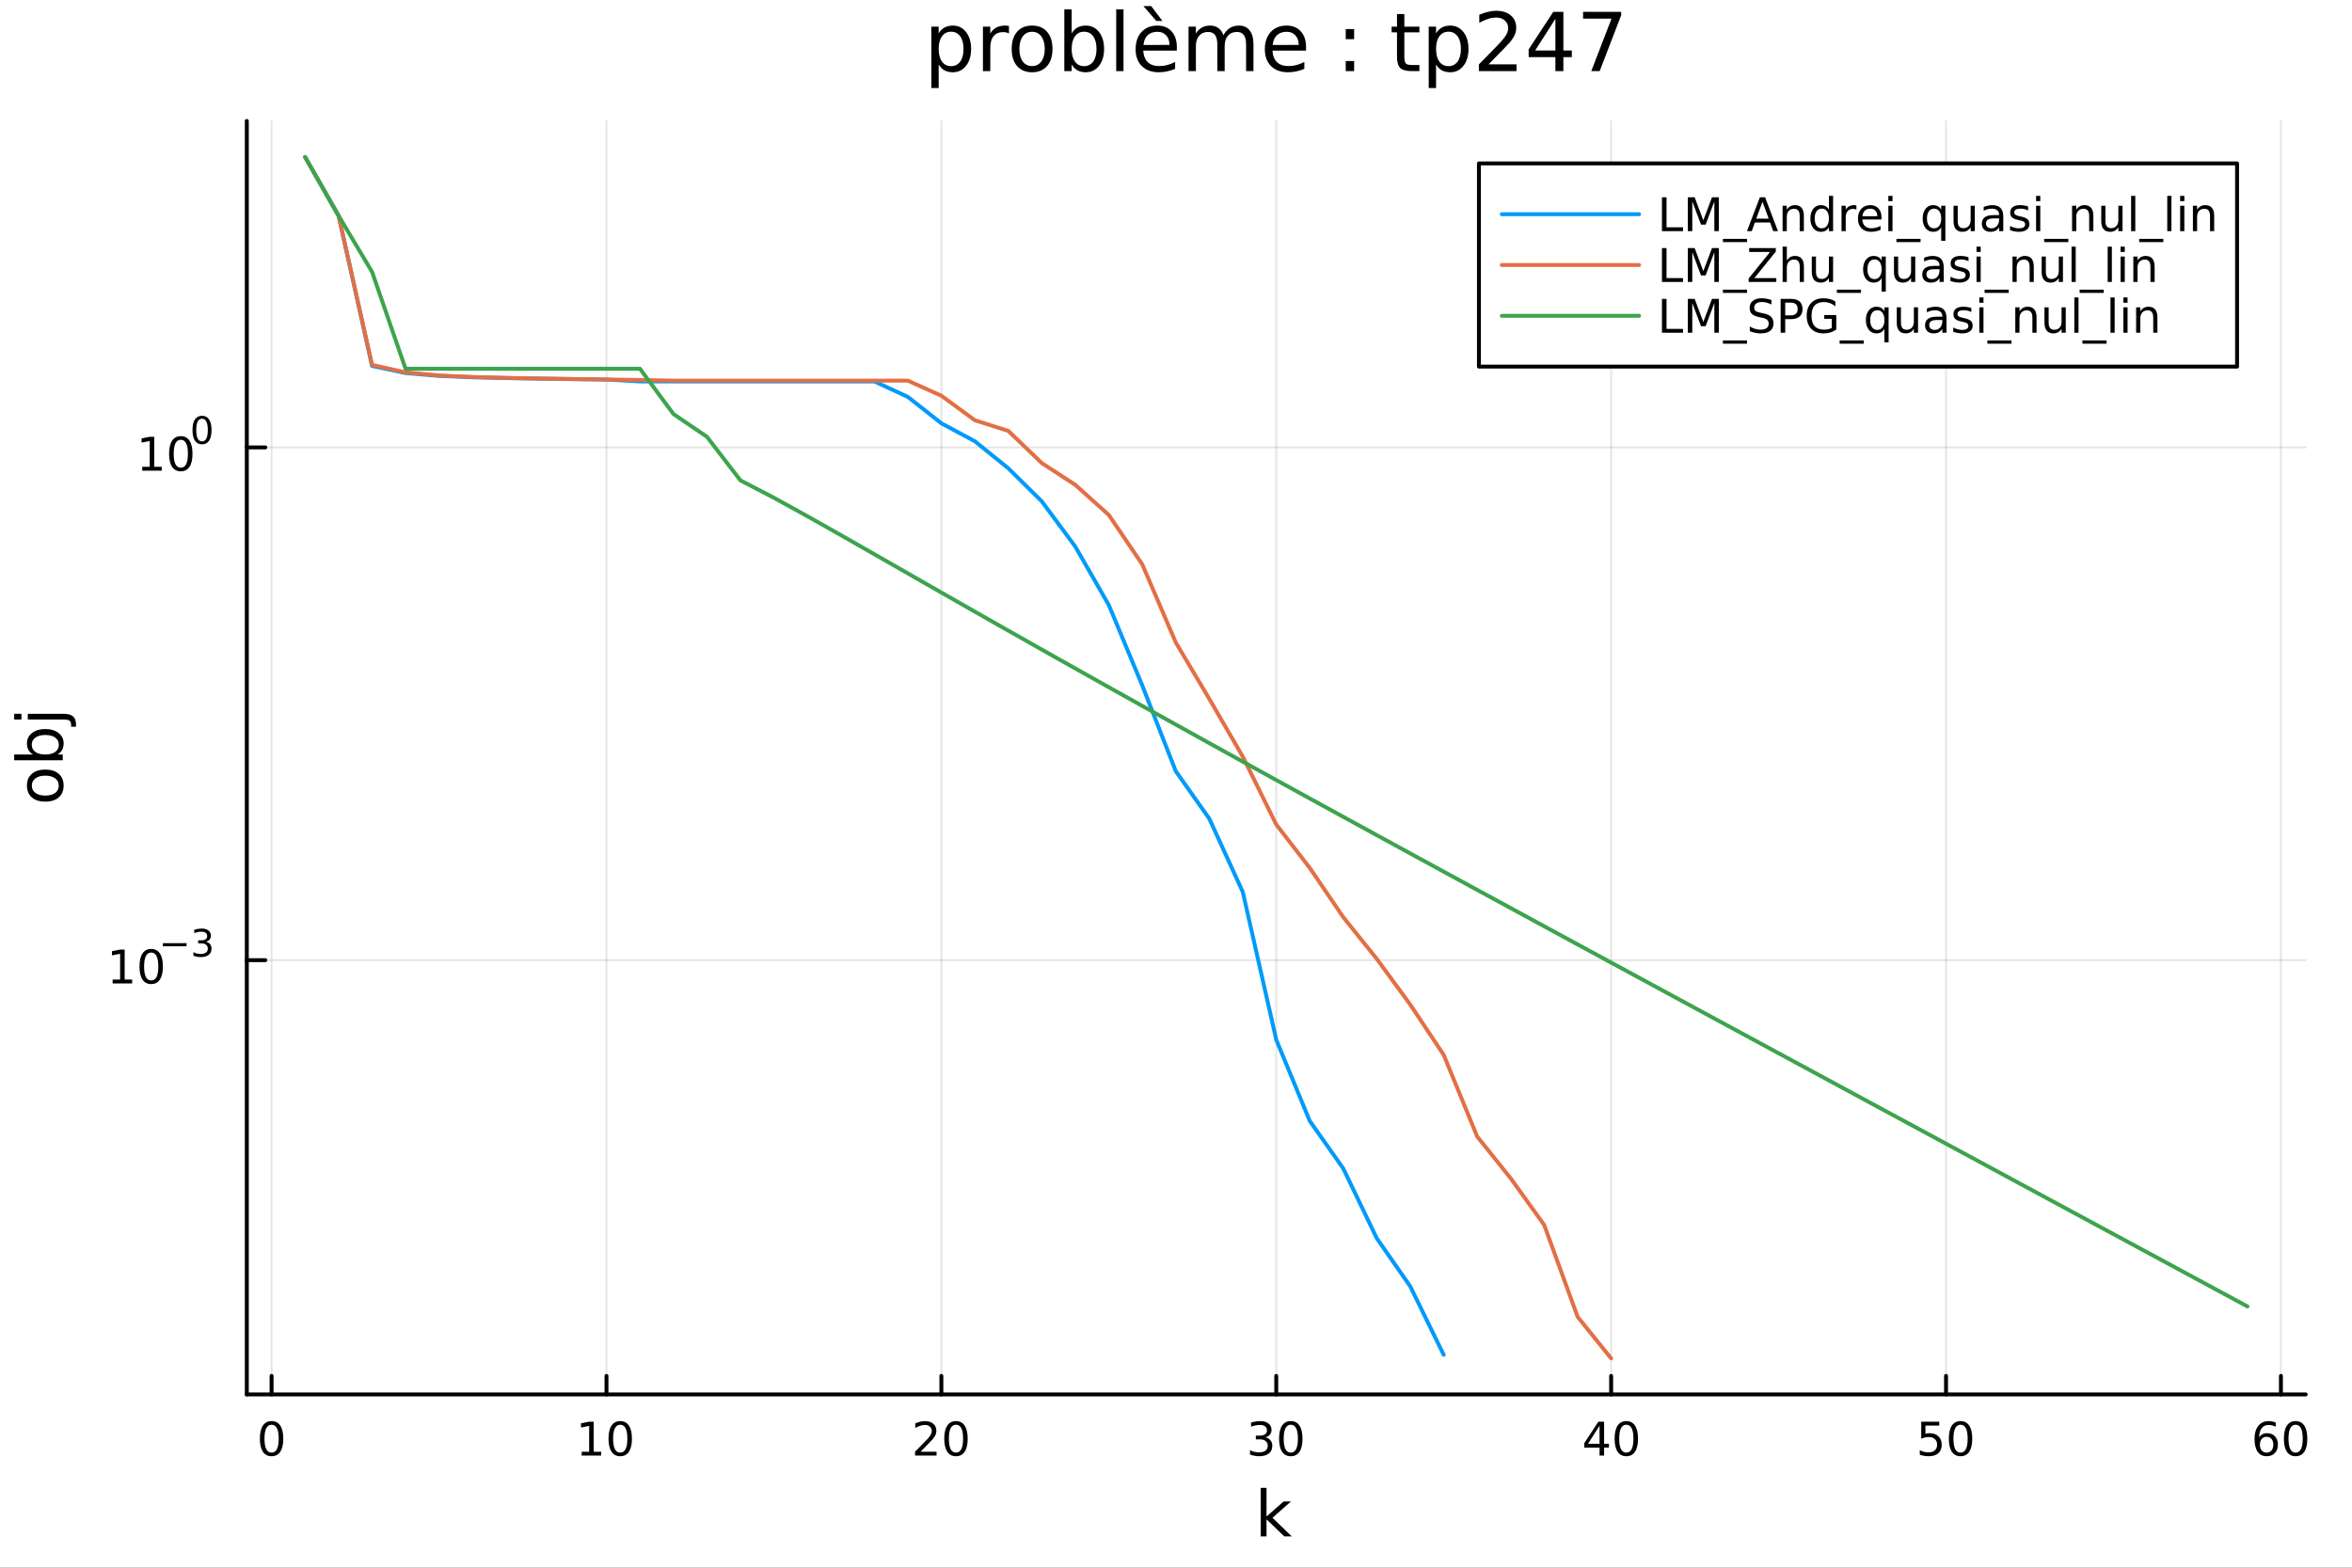 <?xml version="1.0" encoding="utf-8"?>
<svg xmlns="http://www.w3.org/2000/svg" xmlns:xlink="http://www.w3.org/1999/xlink" width="600" height="400" viewBox="0 0 2400 1600">
<rect x="0" y="0" width="2400" height="1600" fill="#333333" stroke="none"/>
<defs>
  <clipPath id="clip700">
    <rect x="0" y="0" width="2400" height="1600"/>
  </clipPath>
</defs>
<path clip-path="url(#clip700)" d="M0 1600 L2400 1600 L2400 0 L0 0  Z" fill="#ffffff" fill-rule="evenodd" fill-opacity="1"/>
<defs>
  <clipPath id="clip701">
    <rect x="480" y="0" width="1681" height="1600"/>
  </clipPath>
</defs>
<path clip-path="url(#clip700)" d="M251.842 1423.18 L2352.76 1423.18 L2352.76 123.472 L251.842 123.472  Z" fill="#ffffff" fill-rule="evenodd" fill-opacity="1"/>
<defs>
  <clipPath id="clip702">
    <rect x="251" y="123" width="2102" height="1301"/>
  </clipPath>
</defs>
<polyline clip-path="url(#clip702)" style="stroke:#000000; stroke-linecap:round; stroke-linejoin:round; stroke-width:2; stroke-opacity:0.1; fill:none" points="277.13,1423.18 277.13,123.472 "/>
<polyline clip-path="url(#clip702)" style="stroke:#000000; stroke-linecap:round; stroke-linejoin:round; stroke-width:2; stroke-opacity:0.1; fill:none" points="618.853,1423.18 618.853,123.472 "/>
<polyline clip-path="url(#clip702)" style="stroke:#000000; stroke-linecap:round; stroke-linejoin:round; stroke-width:2; stroke-opacity:0.1; fill:none" points="960.576,1423.18 960.576,123.472 "/>
<polyline clip-path="url(#clip702)" style="stroke:#000000; stroke-linecap:round; stroke-linejoin:round; stroke-width:2; stroke-opacity:0.1; fill:none" points="1302.3,1423.18 1302.3,123.472 "/>
<polyline clip-path="url(#clip702)" style="stroke:#000000; stroke-linecap:round; stroke-linejoin:round; stroke-width:2; stroke-opacity:0.1; fill:none" points="1644.02,1423.18 1644.02,123.472 "/>
<polyline clip-path="url(#clip702)" style="stroke:#000000; stroke-linecap:round; stroke-linejoin:round; stroke-width:2; stroke-opacity:0.1; fill:none" points="1985.75,1423.18 1985.75,123.472 "/>
<polyline clip-path="url(#clip702)" style="stroke:#000000; stroke-linecap:round; stroke-linejoin:round; stroke-width:2; stroke-opacity:0.1; fill:none" points="2327.47,1423.18 2327.47,123.472 "/>
<polyline clip-path="url(#clip700)" style="stroke:#000000; stroke-linecap:round; stroke-linejoin:round; stroke-width:4; stroke-opacity:1; fill:none" points="251.842,1423.18 2352.76,1423.18 "/>
<polyline clip-path="url(#clip700)" style="stroke:#000000; stroke-linecap:round; stroke-linejoin:round; stroke-width:4; stroke-opacity:1; fill:none" points="277.13,1423.18 277.13,1404.28 "/>
<polyline clip-path="url(#clip700)" style="stroke:#000000; stroke-linecap:round; stroke-linejoin:round; stroke-width:4; stroke-opacity:1; fill:none" points="618.853,1423.18 618.853,1404.28 "/>
<polyline clip-path="url(#clip700)" style="stroke:#000000; stroke-linecap:round; stroke-linejoin:round; stroke-width:4; stroke-opacity:1; fill:none" points="960.576,1423.18 960.576,1404.28 "/>
<polyline clip-path="url(#clip700)" style="stroke:#000000; stroke-linecap:round; stroke-linejoin:round; stroke-width:4; stroke-opacity:1; fill:none" points="1302.3,1423.18 1302.3,1404.28 "/>
<polyline clip-path="url(#clip700)" style="stroke:#000000; stroke-linecap:round; stroke-linejoin:round; stroke-width:4; stroke-opacity:1; fill:none" points="1644.02,1423.18 1644.02,1404.28 "/>
<polyline clip-path="url(#clip700)" style="stroke:#000000; stroke-linecap:round; stroke-linejoin:round; stroke-width:4; stroke-opacity:1; fill:none" points="1985.75,1423.18 1985.75,1404.28 "/>
<polyline clip-path="url(#clip700)" style="stroke:#000000; stroke-linecap:round; stroke-linejoin:round; stroke-width:4; stroke-opacity:1; fill:none" points="2327.47,1423.18 2327.47,1404.28 "/>
<path clip-path="url(#clip700)" d="M277.13 1454.1 Q273.519 1454.1 271.69 1457.66 Q269.885 1461.2 269.885 1468.33 Q269.885 1475.44 271.69 1479.01 Q273.519 1482.55 277.13 1482.55 Q280.764 1482.55 282.57 1479.01 Q284.398 1475.44 284.398 1468.33 Q284.398 1461.2 282.57 1457.66 Q280.764 1454.1 277.13 1454.1 M277.13 1450.39 Q282.94 1450.39 285.996 1455 Q289.074 1459.58 289.074 1468.33 Q289.074 1477.06 285.996 1481.67 Q282.94 1486.25 277.13 1486.25 Q271.32 1486.25 268.241 1481.67 Q265.185 1477.06 265.185 1468.33 Q265.185 1459.58 268.241 1455 Q271.32 1450.39 277.13 1450.39 Z" fill="#000000" fill-rule="nonzero" fill-opacity="1" /><path clip-path="url(#clip700)" d="M593.541 1481.64 L601.179 1481.64 L601.179 1455.28 L592.869 1456.95 L592.869 1452.69 L601.133 1451.02 L605.809 1451.02 L605.809 1481.64 L613.448 1481.64 L613.448 1485.58 L593.541 1485.58 L593.541 1481.64 Z" fill="#000000" fill-rule="nonzero" fill-opacity="1" /><path clip-path="url(#clip700)" d="M632.892 1454.1 Q629.281 1454.1 627.452 1457.66 Q625.647 1461.2 625.647 1468.33 Q625.647 1475.44 627.452 1479.01 Q629.281 1482.55 632.892 1482.55 Q636.526 1482.55 638.332 1479.01 Q640.161 1475.44 640.161 1468.33 Q640.161 1461.2 638.332 1457.66 Q636.526 1454.1 632.892 1454.1 M632.892 1450.39 Q638.702 1450.39 641.758 1455 Q644.837 1459.58 644.837 1468.33 Q644.837 1477.06 641.758 1481.67 Q638.702 1486.25 632.892 1486.25 Q627.082 1486.25 624.003 1481.67 Q620.948 1477.06 620.948 1468.33 Q620.948 1459.58 624.003 1455 Q627.082 1450.39 632.892 1450.39 Z" fill="#000000" fill-rule="nonzero" fill-opacity="1" /><path clip-path="url(#clip700)" d="M939.349 1481.64 L955.669 1481.64 L955.669 1485.58 L933.724 1485.58 L933.724 1481.64 Q936.386 1478.89 940.97 1474.26 Q945.576 1469.61 946.757 1468.27 Q949.002 1465.74 949.882 1464.01 Q950.784 1462.25 950.784 1460.56 Q950.784 1457.8 948.84 1456.07 Q946.919 1454.33 943.817 1454.33 Q941.618 1454.33 939.164 1455.09 Q936.734 1455.86 933.956 1457.41 L933.956 1452.69 Q936.78 1451.55 939.234 1450.97 Q941.687 1450.39 943.724 1450.39 Q949.095 1450.39 952.289 1453.08 Q955.483 1455.77 955.483 1460.26 Q955.483 1462.39 954.673 1464.31 Q953.886 1466.2 951.78 1468.8 Q951.201 1469.47 948.099 1472.69 Q944.997 1475.88 939.349 1481.64 Z" fill="#000000" fill-rule="nonzero" fill-opacity="1" /><path clip-path="url(#clip700)" d="M975.483 1454.1 Q971.872 1454.1 970.044 1457.66 Q968.238 1461.2 968.238 1468.33 Q968.238 1475.44 970.044 1479.01 Q971.872 1482.55 975.483 1482.55 Q979.118 1482.55 980.923 1479.01 Q982.752 1475.44 982.752 1468.33 Q982.752 1461.2 980.923 1457.66 Q979.118 1454.1 975.483 1454.1 M975.483 1450.39 Q981.294 1450.39 984.349 1455 Q987.428 1459.58 987.428 1468.33 Q987.428 1477.06 984.349 1481.67 Q981.294 1486.25 975.483 1486.25 Q969.673 1486.25 966.595 1481.67 Q963.539 1477.06 963.539 1468.33 Q963.539 1459.58 966.595 1455 Q969.673 1450.39 975.483 1450.39 Z" fill="#000000" fill-rule="nonzero" fill-opacity="1" /><path clip-path="url(#clip700)" d="M1291.14 1466.95 Q1294.5 1467.66 1296.37 1469.93 Q1298.27 1472.2 1298.27 1475.53 Q1298.27 1480.65 1294.75 1483.45 Q1291.23 1486.25 1284.75 1486.25 Q1282.58 1486.25 1280.26 1485.81 Q1277.97 1485.39 1275.52 1484.54 L1275.52 1480.02 Q1277.46 1481.16 1279.78 1481.74 Q1282.09 1482.32 1284.61 1482.32 Q1289.01 1482.32 1291.3 1480.58 Q1293.62 1478.84 1293.62 1475.53 Q1293.62 1472.48 1291.47 1470.77 Q1289.34 1469.03 1285.52 1469.03 L1281.49 1469.03 L1281.49 1465.19 L1285.7 1465.19 Q1289.15 1465.19 1290.98 1463.82 Q1292.81 1462.43 1292.81 1459.84 Q1292.81 1457.18 1290.91 1455.77 Q1289.04 1454.33 1285.52 1454.33 Q1283.6 1454.33 1281.4 1454.75 Q1279.2 1455.16 1276.56 1456.04 L1276.56 1451.88 Q1279.22 1451.14 1281.54 1450.77 Q1283.87 1450.39 1285.93 1450.39 Q1291.26 1450.39 1294.36 1452.83 Q1297.46 1455.23 1297.46 1459.35 Q1297.46 1462.22 1295.82 1464.21 Q1294.17 1466.18 1291.14 1466.95 Z" fill="#000000" fill-rule="nonzero" fill-opacity="1" /><path clip-path="url(#clip700)" d="M1317.14 1454.1 Q1313.53 1454.1 1311.7 1457.66 Q1309.89 1461.2 1309.89 1468.33 Q1309.89 1475.44 1311.7 1479.01 Q1313.53 1482.55 1317.14 1482.55 Q1320.77 1482.55 1322.58 1479.01 Q1324.41 1475.44 1324.41 1468.33 Q1324.41 1461.2 1322.58 1457.66 Q1320.77 1454.1 1317.14 1454.1 M1317.14 1450.39 Q1322.95 1450.39 1326 1455 Q1329.08 1459.58 1329.08 1468.33 Q1329.08 1477.06 1326 1481.67 Q1322.95 1486.25 1317.14 1486.25 Q1311.33 1486.25 1308.25 1481.67 Q1305.19 1477.06 1305.19 1468.33 Q1305.19 1459.58 1308.25 1455 Q1311.33 1450.39 1317.14 1450.39 Z" fill="#000000" fill-rule="nonzero" fill-opacity="1" /><path clip-path="url(#clip700)" d="M1632.19 1455.09 L1620.39 1473.54 L1632.19 1473.54 L1632.19 1455.09 M1630.97 1451.02 L1636.85 1451.02 L1636.85 1473.54 L1641.78 1473.54 L1641.78 1477.43 L1636.85 1477.43 L1636.85 1485.58 L1632.19 1485.58 L1632.19 1477.43 L1616.59 1477.43 L1616.59 1472.92 L1630.97 1451.02 Z" fill="#000000" fill-rule="nonzero" fill-opacity="1" /><path clip-path="url(#clip700)" d="M1659.51 1454.1 Q1655.9 1454.1 1654.07 1457.66 Q1652.26 1461.2 1652.26 1468.33 Q1652.26 1475.44 1654.07 1479.01 Q1655.9 1482.55 1659.51 1482.55 Q1663.14 1482.55 1664.95 1479.01 Q1666.78 1475.44 1666.78 1468.33 Q1666.78 1461.2 1664.95 1457.66 Q1663.14 1454.1 1659.51 1454.1 M1659.51 1450.39 Q1665.32 1450.39 1668.37 1455 Q1671.45 1459.58 1671.45 1468.33 Q1671.45 1477.06 1668.37 1481.67 Q1665.32 1486.25 1659.51 1486.25 Q1653.7 1486.25 1650.62 1481.67 Q1647.56 1477.06 1647.56 1468.33 Q1647.56 1459.58 1650.62 1455 Q1653.7 1450.39 1659.51 1450.39 Z" fill="#000000" fill-rule="nonzero" fill-opacity="1" /><path clip-path="url(#clip700)" d="M1960.44 1451.02 L1978.8 1451.02 L1978.8 1454.96 L1964.73 1454.96 L1964.73 1463.43 Q1965.75 1463.08 1966.76 1462.92 Q1967.78 1462.73 1968.8 1462.73 Q1974.59 1462.73 1977.97 1465.9 Q1981.35 1469.08 1981.35 1474.49 Q1981.35 1480.07 1977.87 1483.17 Q1974.4 1486.25 1968.08 1486.25 Q1965.91 1486.25 1963.64 1485.88 Q1961.39 1485.51 1958.99 1484.77 L1958.99 1480.07 Q1961.07 1481.2 1963.29 1481.76 Q1965.51 1482.32 1967.99 1482.32 Q1972 1482.32 1974.33 1480.21 Q1976.67 1478.1 1976.67 1474.49 Q1976.67 1470.88 1974.33 1468.77 Q1972 1466.67 1967.99 1466.67 Q1966.12 1466.67 1964.24 1467.08 Q1962.39 1467.5 1960.44 1468.38 L1960.44 1451.02 Z" fill="#000000" fill-rule="nonzero" fill-opacity="1" /><path clip-path="url(#clip700)" d="M2000.56 1454.1 Q1996.95 1454.1 1995.12 1457.66 Q1993.31 1461.2 1993.31 1468.33 Q1993.31 1475.44 1995.12 1479.01 Q1996.95 1482.55 2000.56 1482.55 Q2004.19 1482.55 2006 1479.01 Q2007.83 1475.44 2007.83 1468.33 Q2007.83 1461.2 2006 1457.66 Q2004.19 1454.1 2000.56 1454.1 M2000.56 1450.39 Q2006.37 1450.39 2009.43 1455 Q2012.5 1459.58 2012.5 1468.33 Q2012.5 1477.06 2009.43 1481.67 Q2006.37 1486.25 2000.56 1486.25 Q1994.75 1486.25 1991.67 1481.67 Q1988.62 1477.06 1988.62 1468.33 Q1988.62 1459.58 1991.67 1455 Q1994.75 1450.39 2000.56 1450.39 Z" fill="#000000" fill-rule="nonzero" fill-opacity="1" /><path clip-path="url(#clip700)" d="M2312.87 1466.44 Q2309.73 1466.44 2307.87 1468.59 Q2306.04 1470.74 2306.04 1474.49 Q2306.04 1478.22 2307.87 1480.39 Q2309.73 1482.55 2312.87 1482.55 Q2316.02 1482.55 2317.85 1480.39 Q2319.7 1478.22 2319.7 1474.49 Q2319.7 1470.74 2317.85 1468.59 Q2316.02 1466.44 2312.87 1466.44 M2322.16 1451.78 L2322.16 1456.04 Q2320.4 1455.21 2318.59 1454.77 Q2316.81 1454.33 2315.05 1454.33 Q2310.42 1454.33 2307.97 1457.45 Q2305.54 1460.58 2305.19 1466.9 Q2306.55 1464.89 2308.61 1463.82 Q2310.67 1462.73 2313.15 1462.73 Q2318.36 1462.73 2321.37 1465.9 Q2324.4 1469.05 2324.4 1474.49 Q2324.4 1479.82 2321.25 1483.03 Q2318.11 1486.25 2312.87 1486.25 Q2306.88 1486.25 2303.71 1481.67 Q2300.54 1477.06 2300.54 1468.33 Q2300.54 1460.14 2304.42 1455.28 Q2308.31 1450.39 2314.86 1450.39 Q2316.62 1450.39 2318.41 1450.74 Q2320.21 1451.09 2322.16 1451.78 Z" fill="#000000" fill-rule="nonzero" fill-opacity="1" /><path clip-path="url(#clip700)" d="M2342.46 1454.1 Q2338.85 1454.1 2337.02 1457.66 Q2335.21 1461.2 2335.21 1468.33 Q2335.21 1475.44 2337.02 1479.01 Q2338.85 1482.55 2342.46 1482.55 Q2346.09 1482.55 2347.9 1479.01 Q2349.73 1475.44 2349.73 1468.33 Q2349.73 1461.2 2347.9 1457.66 Q2346.09 1454.1 2342.46 1454.1 M2342.46 1450.39 Q2348.27 1450.39 2351.32 1455 Q2354.4 1459.58 2354.4 1468.33 Q2354.4 1477.06 2351.32 1481.67 Q2348.27 1486.25 2342.46 1486.25 Q2336.65 1486.25 2333.57 1481.67 Q2330.51 1477.06 2330.51 1468.33 Q2330.51 1459.58 2333.57 1455 Q2336.65 1450.39 2342.46 1450.39 Z" fill="#000000" fill-rule="nonzero" fill-opacity="1" /><path clip-path="url(#clip700)" d="M1286.48 1518.52 L1292.37 1518.52 L1292.37 1547.77 L1309.84 1532.4 L1317.32 1532.4 L1298.42 1549.07 L1318.12 1568.04 L1310.48 1568.04 L1292.37 1550.63 L1292.37 1568.04 L1286.48 1568.04 L1286.48 1518.52 Z" fill="#000000" fill-rule="nonzero" fill-opacity="1" /><polyline clip-path="url(#clip702)" style="stroke:#000000; stroke-linecap:round; stroke-linejoin:round; stroke-width:2; stroke-opacity:0.1; fill:none" points="251.842,979.958 2352.76,979.958 "/>
<polyline clip-path="url(#clip702)" style="stroke:#000000; stroke-linecap:round; stroke-linejoin:round; stroke-width:2; stroke-opacity:0.1; fill:none" points="251.842,456.629 2352.76,456.629 "/>
<polyline clip-path="url(#clip700)" style="stroke:#000000; stroke-linecap:round; stroke-linejoin:round; stroke-width:4; stroke-opacity:1; fill:none" points="251.842,1423.18 251.842,123.472 "/>
<polyline clip-path="url(#clip700)" style="stroke:#000000; stroke-linecap:round; stroke-linejoin:round; stroke-width:4; stroke-opacity:1; fill:none" points="251.842,979.958 270.74,979.958 "/>
<polyline clip-path="url(#clip700)" style="stroke:#000000; stroke-linecap:round; stroke-linejoin:round; stroke-width:4; stroke-opacity:1; fill:none" points="251.842,456.629 270.74,456.629 "/>
<path clip-path="url(#clip700)" d="M114.931 999.75 L122.57 999.75 L122.57 973.384 L114.26 975.051 L114.26 970.792 L122.524 969.125 L127.2 969.125 L127.2 999.75 L134.839 999.75 L134.839 1003.69 L114.931 1003.69 L114.931 999.75 Z" fill="#000000" fill-rule="nonzero" fill-opacity="1" /><path clip-path="url(#clip700)" d="M154.283 972.204 Q150.672 972.204 148.843 975.769 Q147.038 979.31 147.038 986.44 Q147.038 993.546 148.843 997.111 Q150.672 1000.65 154.283 1000.65 Q157.917 1000.65 159.723 997.111 Q161.552 993.546 161.552 986.44 Q161.552 979.31 159.723 975.769 Q157.917 972.204 154.283 972.204 M154.283 968.5 Q160.093 968.5 163.149 973.107 Q166.227 977.69 166.227 986.44 Q166.227 995.167 163.149 999.773 Q160.093 1004.36 154.283 1004.36 Q148.473 1004.36 145.394 999.773 Q142.339 995.167 142.339 986.44 Q142.339 977.69 145.394 973.107 Q148.473 968.5 154.283 968.5 Z" fill="#000000" fill-rule="nonzero" fill-opacity="1" /><path clip-path="url(#clip700)" d="M166.227 962.602 L190.339 962.602 L190.339 965.799 L166.227 965.799 L166.227 962.602 Z" fill="#000000" fill-rule="nonzero" fill-opacity="1" /><path clip-path="url(#clip700)" d="M210.05 961.135 Q212.777 961.718 214.3 963.561 Q215.842 965.404 215.842 968.112 Q215.842 972.269 212.984 974.545 Q210.125 976.82 204.859 976.82 Q203.091 976.82 201.21 976.463 Q199.348 976.124 197.354 975.428 L197.354 971.761 Q198.934 972.683 200.815 973.153 Q202.696 973.623 204.746 973.623 Q208.319 973.623 210.181 972.212 Q212.062 970.802 212.062 968.112 Q212.062 965.63 210.313 964.238 Q208.583 962.827 205.479 962.827 L202.207 962.827 L202.207 959.705 L205.63 959.705 Q208.432 959.705 209.918 958.596 Q211.404 957.467 211.404 955.361 Q211.404 953.198 209.861 952.05 Q208.338 950.884 205.479 950.884 Q203.918 950.884 202.132 951.223 Q200.345 951.561 198.201 952.276 L198.201 948.891 Q200.364 948.289 202.244 947.988 Q204.144 947.687 205.818 947.687 Q210.144 947.687 212.664 949.662 Q215.184 951.618 215.184 954.966 Q215.184 957.298 213.849 958.915 Q212.513 960.514 210.05 961.135 Z" fill="#000000" fill-rule="nonzero" fill-opacity="1" /><path clip-path="url(#clip700)" d="M145.137 476.422 L152.776 476.422 L152.776 450.056 L144.465 451.723 L144.465 447.464 L152.729 445.797 L157.405 445.797 L157.405 476.422 L165.044 476.422 L165.044 480.357 L145.137 480.357 L145.137 476.422 Z" fill="#000000" fill-rule="nonzero" fill-opacity="1" /><path clip-path="url(#clip700)" d="M184.488 448.876 Q180.877 448.876 179.049 452.44 Q177.243 455.982 177.243 463.112 Q177.243 470.218 179.049 473.783 Q180.877 477.325 184.488 477.325 Q188.123 477.325 189.928 473.783 Q191.757 470.218 191.757 463.112 Q191.757 455.982 189.928 452.44 Q188.123 448.876 184.488 448.876 M184.488 445.172 Q190.299 445.172 193.354 449.778 Q196.433 454.362 196.433 463.112 Q196.433 471.838 193.354 476.445 Q190.299 481.028 184.488 481.028 Q178.678 481.028 175.6 476.445 Q172.544 471.838 172.544 463.112 Q172.544 454.362 175.6 449.778 Q178.678 445.172 184.488 445.172 Z" fill="#000000" fill-rule="nonzero" fill-opacity="1" /><path clip-path="url(#clip700)" d="M206.138 427.368 Q203.204 427.368 201.718 430.264 Q200.251 433.142 200.251 438.935 Q200.251 444.709 201.718 447.605 Q203.204 450.483 206.138 450.483 Q209.09 450.483 210.557 447.605 Q212.043 444.709 212.043 438.935 Q212.043 433.142 210.557 430.264 Q209.09 427.368 206.138 427.368 M206.138 424.359 Q210.858 424.359 213.341 428.101 Q215.842 431.825 215.842 438.935 Q215.842 446.025 213.341 449.768 Q210.858 453.492 206.138 453.492 Q201.417 453.492 198.915 449.768 Q196.433 446.025 196.433 438.935 Q196.433 431.825 198.915 428.101 Q201.417 424.359 206.138 424.359 Z" fill="#000000" fill-rule="nonzero" fill-opacity="1" /><path clip-path="url(#clip700)" d="M32.462 801.797 Q32.462 806.507 36.154 809.244 Q39.815 811.982 46.212 811.982 Q52.609 811.982 56.302 809.276 Q59.962 806.539 59.962 801.797 Q59.962 797.118 56.27 794.381 Q52.578 791.643 46.212 791.643 Q39.878 791.643 36.186 794.381 Q32.462 797.118 32.462 801.797 M27.497 801.797 Q27.497 794.158 32.462 789.797 Q37.427 785.437 46.212 785.437 Q54.965 785.437 59.962 789.797 Q64.927 794.158 64.927 801.797 Q64.927 809.467 59.962 813.828 Q54.965 818.156 46.212 818.156 Q37.427 818.156 32.462 813.828 Q27.497 809.467 27.497 801.797 Z" fill="#000000" fill-rule="nonzero" fill-opacity="1" /><path clip-path="url(#clip700)" d="M46.212 750.139 Q39.751 750.139 36.09 752.812 Q32.398 755.454 32.398 760.101 Q32.398 764.748 36.09 767.422 Q39.751 770.064 46.212 770.064 Q52.673 770.064 56.365 767.422 Q60.026 764.748 60.026 760.101 Q60.026 755.454 56.365 752.812 Q52.673 750.139 46.212 750.139 M33.767 770.064 Q30.584 768.218 29.056 765.417 Q27.497 762.584 27.497 758.669 Q27.497 752.176 32.653 748.134 Q37.809 744.06 46.212 744.06 Q54.615 744.06 59.771 748.134 Q64.927 752.176 64.927 758.669 Q64.927 762.584 63.399 765.417 Q61.84 768.218 58.657 770.064 L64.004 770.064 L64.004 775.952 L14.479 775.952 L14.479 770.064 L33.767 770.064 Z" fill="#000000" fill-rule="nonzero" fill-opacity="1" /><path clip-path="url(#clip700)" d="M28.356 734.352 L28.356 728.495 L64.641 728.495 Q71.452 728.495 74.508 731.105 Q77.563 733.684 77.563 739.445 L77.563 741.673 L72.598 741.673 L72.598 740.113 Q72.598 736.771 71.038 735.561 Q69.51 734.352 64.641 734.352 L28.356 734.352 M14.479 734.352 L14.479 728.495 L21.895 728.495 L21.895 734.352 L14.479 734.352 Z" fill="#000000" fill-rule="nonzero" fill-opacity="1" /><path clip-path="url(#clip700)" d="M957.83 65.77 L957.83 89.833 L950.336 89.833 L950.336 27.206 L957.83 27.206 L957.83 34.092 Q960.18 30.041 963.745 28.097 Q967.35 26.112 972.333 26.112 Q980.597 26.112 985.741 32.675 Q990.926 39.237 990.926 49.931 Q990.926 60.626 985.741 67.188 Q980.597 73.751 972.333 73.751 Q967.35 73.751 963.745 71.806 Q960.18 69.821 957.83 65.77 M983.189 49.931 Q983.189 41.708 979.786 37.05 Q976.424 32.35 970.51 32.35 Q964.596 32.35 961.193 37.05 Q957.83 41.708 957.83 49.931 Q957.83 58.155 961.193 62.854 Q964.596 67.512 970.51 67.512 Q976.424 67.512 979.786 62.854 Q983.189 58.155 983.189 49.931 Z" fill="#000000" fill-rule="nonzero" fill-opacity="1" /><path clip-path="url(#clip700)" d="M1029.57 34.173 Q1028.32 33.444 1026.82 33.12 Q1025.36 32.756 1023.58 32.756 Q1017.26 32.756 1013.85 36.888 Q1010.49 40.979 1010.49 48.676 L1010.49 72.576 L1003 72.576 L1003 27.206 L1010.49 27.206 L1010.49 34.254 Q1012.84 30.122 1016.61 28.138 Q1020.38 26.112 1025.76 26.112 Q1026.53 26.112 1027.47 26.234 Q1028.4 26.315 1029.53 26.517 L1029.57 34.173 Z" fill="#000000" fill-rule="nonzero" fill-opacity="1" /><path clip-path="url(#clip700)" d="M1053.15 32.431 Q1047.15 32.431 1043.67 37.131 Q1040.19 41.789 1040.19 49.931 Q1040.19 58.074 1043.63 62.773 Q1047.11 67.431 1053.15 67.431 Q1059.1 67.431 1062.59 62.732 Q1066.07 58.033 1066.07 49.931 Q1066.07 41.87 1062.59 37.171 Q1059.1 32.431 1053.15 32.431 M1053.15 26.112 Q1062.87 26.112 1068.42 32.431 Q1073.97 38.751 1073.97 49.931 Q1073.97 61.071 1068.42 67.431 Q1062.87 73.751 1053.15 73.751 Q1043.39 73.751 1037.84 67.431 Q1032.33 61.071 1032.33 49.931 Q1032.33 38.751 1037.84 32.431 Q1043.39 26.112 1053.15 26.112 Z" fill="#000000" fill-rule="nonzero" fill-opacity="1" /><path clip-path="url(#clip700)" d="M1118.89 49.931 Q1118.89 41.708 1115.49 37.05 Q1112.13 32.35 1106.22 32.35 Q1100.3 32.35 1096.9 37.05 Q1093.54 41.708 1093.54 49.931 Q1093.54 58.155 1096.9 62.854 Q1100.3 67.512 1106.22 67.512 Q1112.13 67.512 1115.49 62.854 Q1118.89 58.155 1118.89 49.931 M1093.54 34.092 Q1095.89 30.041 1099.45 28.097 Q1103.06 26.112 1108.04 26.112 Q1116.3 26.112 1121.45 32.675 Q1126.63 39.237 1126.63 49.931 Q1126.63 60.626 1121.45 67.188 Q1116.3 73.751 1108.04 73.751 Q1103.06 73.751 1099.45 71.806 Q1095.89 69.821 1093.54 65.77 L1093.54 72.576 L1086.04 72.576 L1086.04 9.544 L1093.54 9.544 L1093.54 34.092 Z" fill="#000000" fill-rule="nonzero" fill-opacity="1" /><path clip-path="url(#clip700)" d="M1138.99 9.544 L1146.44 9.544 L1146.44 72.576 L1138.99 72.576 L1138.99 9.544 Z" fill="#000000" fill-rule="nonzero" fill-opacity="1" /><path clip-path="url(#clip700)" d="M1200.84 48.028 L1200.84 51.673 L1166.57 51.673 Q1167.06 59.37 1171.19 63.421 Q1175.36 67.431 1182.78 67.431 Q1187.07 67.431 1191.08 66.378 Q1195.13 65.325 1199.1 63.218 L1199.1 70.267 Q1195.09 71.968 1190.88 72.86 Q1186.67 73.751 1182.33 73.751 Q1171.48 73.751 1165.12 67.431 Q1158.8 61.112 1158.8 50.337 Q1158.8 39.197 1164.79 32.675 Q1170.83 26.112 1181.04 26.112 Q1190.19 26.112 1195.5 32.026 Q1200.84 37.9 1200.84 48.028 M1193.39 45.84 Q1193.31 39.723 1189.95 36.077 Q1186.63 32.431 1181.12 32.431 Q1174.88 32.431 1171.11 35.956 Q1167.38 39.48 1166.82 45.88 L1193.39 45.84 M1174.72 6.222 L1186.14 21.373 L1179.94 21.373 L1166.74 6.222 L1174.72 6.222 Z" fill="#000000" fill-rule="nonzero" fill-opacity="1" /><path clip-path="url(#clip700)" d="M1248.4 35.915 Q1251.2 30.892 1255.09 28.502 Q1258.97 26.112 1264.24 26.112 Q1271.33 26.112 1275.18 31.095 Q1279.03 36.037 1279.03 45.192 L1279.03 72.576 L1271.53 72.576 L1271.53 45.435 Q1271.53 38.913 1269.22 35.753 Q1266.91 32.594 1262.17 32.594 Q1256.38 32.594 1253.02 36.442 Q1249.66 40.29 1249.66 46.934 L1249.66 72.576 L1242.16 72.576 L1242.16 45.435 Q1242.16 38.873 1239.85 35.753 Q1237.55 32.594 1232.72 32.594 Q1227.01 32.594 1223.65 36.482 Q1220.29 40.331 1220.29 46.934 L1220.29 72.576 L1212.79 72.576 L1212.79 27.206 L1220.29 27.206 L1220.29 34.254 Q1222.84 30.082 1226.41 28.097 Q1229.97 26.112 1234.87 26.112 Q1239.81 26.112 1243.26 28.624 Q1246.74 31.135 1248.4 35.915 Z" fill="#000000" fill-rule="nonzero" fill-opacity="1" /><path clip-path="url(#clip700)" d="M1332.7 48.028 L1332.7 51.673 L1298.43 51.673 Q1298.92 59.37 1303.05 63.421 Q1307.22 67.431 1314.63 67.431 Q1318.93 67.431 1322.94 66.378 Q1326.99 65.325 1330.96 63.218 L1330.96 70.267 Q1326.95 71.968 1322.74 72.86 Q1318.52 73.751 1314.19 73.751 Q1303.33 73.751 1296.97 67.431 Q1290.65 61.112 1290.65 50.337 Q1290.65 39.197 1296.65 32.675 Q1302.68 26.112 1312.89 26.112 Q1322.05 26.112 1327.35 32.026 Q1332.7 37.9 1332.7 48.028 M1325.25 45.84 Q1325.17 39.723 1321.8 36.077 Q1318.48 32.431 1312.97 32.431 Q1306.73 32.431 1302.97 35.956 Q1299.24 39.48 1298.67 45.88 L1325.25 45.84 Z" fill="#000000" fill-rule="nonzero" fill-opacity="1" /><path clip-path="url(#clip700)" d="M1373.21 62.287 L1381.76 62.287 L1381.76 72.576 L1373.21 72.576 L1373.21 62.287 M1373.21 29.677 L1381.76 29.677 L1381.76 39.966 L1373.21 39.966 L1373.21 29.677 Z" fill="#000000" fill-rule="nonzero" fill-opacity="1" /><path clip-path="url(#clip700)" d="M1433 14.324 L1433 27.206 L1448.35 27.206 L1448.35 32.999 L1433 32.999 L1433 57.628 Q1433 63.178 1434.5 64.758 Q1436.04 66.338 1440.7 66.338 L1448.35 66.338 L1448.35 72.576 L1440.7 72.576 Q1432.07 72.576 1428.79 69.376 Q1425.51 66.135 1425.51 57.628 L1425.51 32.999 L1420.04 32.999 L1420.04 27.206 L1425.51 27.206 L1425.51 14.324 L1433 14.324 Z" fill="#000000" fill-rule="nonzero" fill-opacity="1" /><path clip-path="url(#clip700)" d="M1465.37 65.77 L1465.37 89.833 L1457.87 89.833 L1457.87 27.206 L1465.37 27.206 L1465.37 34.092 Q1467.72 30.041 1471.28 28.097 Q1474.89 26.112 1479.87 26.112 Q1488.13 26.112 1493.28 32.675 Q1498.46 39.237 1498.46 49.931 Q1498.46 60.626 1493.28 67.188 Q1488.13 73.751 1479.87 73.751 Q1474.89 73.751 1471.28 71.806 Q1467.72 69.821 1465.37 65.77 M1490.73 49.931 Q1490.73 41.708 1487.32 37.05 Q1483.96 32.35 1478.05 32.35 Q1472.13 32.35 1468.73 37.05 Q1465.37 41.708 1465.37 49.931 Q1465.37 58.155 1468.73 62.854 Q1472.13 67.512 1478.05 67.512 Q1483.96 67.512 1487.32 62.854 Q1490.73 58.155 1490.73 49.931 Z" fill="#000000" fill-rule="nonzero" fill-opacity="1" /><path clip-path="url(#clip700)" d="M1518.92 65.689 L1547.48 65.689 L1547.48 72.576 L1509.08 72.576 L1509.08 65.689 Q1513.74 60.869 1521.76 52.767 Q1529.82 44.625 1531.88 42.275 Q1535.81 37.86 1537.35 34.822 Q1538.93 31.743 1538.93 28.786 Q1538.93 23.965 1535.53 20.927 Q1532.17 17.889 1526.74 17.889 Q1522.89 17.889 1518.6 19.226 Q1514.34 20.562 1509.48 23.276 L1509.48 15.013 Q1514.42 13.028 1518.72 12.015 Q1523.01 11.002 1526.58 11.002 Q1535.98 11.002 1541.57 15.701 Q1547.16 20.4 1547.16 28.259 Q1547.16 31.986 1545.74 35.348 Q1544.36 38.67 1540.67 43.207 Q1539.66 44.382 1534.23 50.013 Q1528.81 55.603 1518.92 65.689 Z" fill="#000000" fill-rule="nonzero" fill-opacity="1" /><path clip-path="url(#clip700)" d="M1587.14 19.226 L1566.48 51.511 L1587.14 51.511 L1587.14 19.226 M1584.99 12.096 L1595.28 12.096 L1595.28 51.511 L1603.91 51.511 L1603.91 58.317 L1595.28 58.317 L1595.28 72.576 L1587.14 72.576 L1587.14 58.317 L1559.84 58.317 L1559.84 50.418 L1584.99 12.096 Z" fill="#000000" fill-rule="nonzero" fill-opacity="1" /><path clip-path="url(#clip700)" d="M1615.37 12.096 L1654.26 12.096 L1654.26 15.58 L1632.31 72.576 L1623.76 72.576 L1644.42 18.983 L1615.37 18.983 L1615.37 12.096 Z" fill="#000000" fill-rule="nonzero" fill-opacity="1" /><polyline clip-path="url(#clip702)" style="stroke:#009af9; stroke-linecap:round; stroke-linejoin:round; stroke-width:4; stroke-opacity:1; fill:none" points="311.302,160.256 345.474,220.134 379.647,373.451 413.819,380.733 447.991,383.626 482.164,385.046 516.336,385.86 550.508,386.437 584.681,386.926 618.853,387.402 653.025,389.271 687.198,389.271 721.37,389.271 755.542,389.271 789.715,389.271 823.887,389.271 858.059,389.271 892.231,389.271 926.404,405.097 960.576,432.031 994.748,450.384 1028.92,477.996 1063.09,511.751 1097.27,557.909 1131.44,617.545 1165.61,699.66 1199.78,787.123 1233.95,835.465 1268.13,910.282 1302.3,1061.21 1336.47,1144.03 1370.64,1192.52 1404.82,1263.73 1438.99,1312.82 1473.16,1382.74 "/>
<polyline clip-path="url(#clip702)" style="stroke:#e26f46; stroke-linecap:round; stroke-linejoin:round; stroke-width:4; stroke-opacity:1; fill:none" points="311.302,160.256 345.474,220.134 379.647,372.39 413.819,380.088 447.991,383.19 482.164,384.769 516.336,385.701 550.508,386.356 584.681,386.883 618.853,387.357 653.025,387.829 687.198,388.498 721.37,388.498 755.542,388.498 789.715,388.498 823.887,388.498 858.059,388.498 892.231,388.498 926.404,388.498 960.576,403.896 994.748,428.918 1028.92,439.817 1063.09,472.647 1097.27,494.88 1131.44,525.568 1165.61,576.05 1199.78,655.716 1233.95,713.224 1268.13,772.195 1302.3,841.512 1336.47,885.778 1370.64,936.022 1404.82,978.59 1438.99,1025.24 1473.16,1076.63 1507.33,1159.96 1541.51,1202.58 1575.68,1250.17 1609.85,1344 1644.02,1386.4 "/>
<polyline clip-path="url(#clip702)" style="stroke:#3da44d; stroke-linecap:round; stroke-linejoin:round; stroke-width:4; stroke-opacity:1; fill:none" points="311.302,160.256 345.474,220.134 379.647,277.456 413.819,376.339 447.991,376.339 482.164,376.339 516.336,376.339 550.508,376.339 584.681,376.339 618.853,376.339 653.025,376.339 687.198,422.578 721.37,445.788 755.542,490.281 789.715,508.03 823.887,526.884 858.059,546.174 892.231,565.671 926.404,585.23 960.576,604.772 994.748,624.259 1028.92,643.671 1063.09,663.001 1097.27,682.247 1131.44,701.411 1165.61,720.496 1199.78,739.507 1233.95,758.45 1268.13,777.331 1302.3,796.156 1336.47,814.93 1370.64,833.661 1404.82,852.352 1438.99,871.009 1473.16,889.636 1507.33,908.237 1541.51,926.816 1575.68,945.376 1609.85,963.919 1644.02,982.448 1678.19,1000.96 1712.37,1019.47 1746.54,1037.97 1780.71,1056.46 1814.88,1074.94 1849.06,1093.42 1883.23,1111.89 1917.4,1130.36 1951.57,1148.82 1985.75,1167.29 2019.92,1185.75 2054.09,1204.21 2088.26,1222.66 2122.43,1241.12 2156.61,1259.57 2190.78,1278.02 2224.95,1296.47 2259.12,1314.92 2293.3,1333.37 "/>
<path clip-path="url(#clip700)" d="M1509.12 374.156 L2282.73 374.156 L2282.73 166.796 L1509.12 166.796  Z" fill="#ffffff" fill-rule="evenodd" fill-opacity="1"/>
<polyline clip-path="url(#clip700)" style="stroke:#000000; stroke-linecap:round; stroke-linejoin:round; stroke-width:4; stroke-opacity:1; fill:none" points="1509.12,374.156 2282.73,374.156 2282.73,166.796 1509.12,166.796 1509.12,374.156 "/>
<polyline clip-path="url(#clip700)" style="stroke:#009af9; stroke-linecap:round; stroke-linejoin:round; stroke-width:4; stroke-opacity:1; fill:none" points="1532.46,218.636 1672.52,218.636 "/>
<path clip-path="url(#clip700)" d="M1695.87 201.356 L1700.54 201.356 L1700.54 231.981 L1717.37 231.981 L1717.37 235.916 L1695.87 235.916 L1695.87 201.356 Z" fill="#000000" fill-rule="nonzero" fill-opacity="1" /><path clip-path="url(#clip700)" d="M1722.28 201.356 L1729.25 201.356 L1738.07 224.874 L1746.93 201.356 L1753.9 201.356 L1753.9 235.916 L1749.34 235.916 L1749.34 205.569 L1740.43 229.272 L1735.73 229.272 L1726.82 205.569 L1726.82 235.916 L1722.28 235.916 L1722.28 201.356 Z" fill="#000000" fill-rule="nonzero" fill-opacity="1" /><path clip-path="url(#clip700)" d="M1782.69 243.786 L1782.69 247.096 L1758.07 247.096 L1758.07 243.786 L1782.69 243.786 Z" fill="#000000" fill-rule="nonzero" fill-opacity="1" /><path clip-path="url(#clip700)" d="M1798.44 205.962 L1792.09 223.161 L1804.8 223.161 L1798.44 205.962 M1795.8 201.356 L1801.1 201.356 L1814.27 235.916 L1809.41 235.916 L1806.26 227.05 L1790.68 227.05 L1787.53 235.916 L1782.6 235.916 L1795.8 201.356 Z" fill="#000000" fill-rule="nonzero" fill-opacity="1" /><path clip-path="url(#clip700)" d="M1840.68 220.268 L1840.68 235.916 L1836.42 235.916 L1836.42 220.407 Q1836.42 216.726 1834.99 214.897 Q1833.55 213.069 1830.68 213.069 Q1827.23 213.069 1825.24 215.268 Q1823.25 217.467 1823.25 221.263 L1823.25 235.916 L1818.97 235.916 L1818.97 209.99 L1823.25 209.99 L1823.25 214.018 Q1824.78 211.68 1826.84 210.522 Q1828.92 209.365 1831.63 209.365 Q1836.1 209.365 1838.39 212.143 Q1840.68 214.897 1840.68 220.268 Z" fill="#000000" fill-rule="nonzero" fill-opacity="1" /><path clip-path="url(#clip700)" d="M1866.24 213.925 L1866.24 199.897 L1870.5 199.897 L1870.5 235.916 L1866.24 235.916 L1866.24 232.027 Q1864.89 234.342 1862.83 235.476 Q1860.8 236.587 1857.93 236.587 Q1853.23 236.587 1850.26 232.837 Q1847.32 229.087 1847.32 222.976 Q1847.32 216.865 1850.26 213.115 Q1853.23 209.365 1857.93 209.365 Q1860.8 209.365 1862.83 210.499 Q1864.89 211.61 1866.24 213.925 M1851.72 222.976 Q1851.72 227.675 1853.64 230.36 Q1855.59 233.022 1858.97 233.022 Q1862.35 233.022 1864.29 230.36 Q1866.24 227.675 1866.24 222.976 Q1866.24 218.277 1864.29 215.615 Q1862.35 212.93 1858.97 212.93 Q1855.59 212.93 1853.64 215.615 Q1851.72 218.277 1851.72 222.976 Z" fill="#000000" fill-rule="nonzero" fill-opacity="1" /><path clip-path="url(#clip700)" d="M1894.29 213.971 Q1893.57 213.555 1892.72 213.37 Q1891.88 213.161 1890.87 213.161 Q1887.25 213.161 1885.31 215.522 Q1883.39 217.86 1883.39 222.258 L1883.39 235.916 L1879.11 235.916 L1879.11 209.99 L1883.39 209.99 L1883.39 214.018 Q1884.73 211.657 1886.88 210.522 Q1889.04 209.365 1892.12 209.365 Q1892.56 209.365 1893.09 209.434 Q1893.62 209.481 1894.27 209.596 L1894.29 213.971 Z" fill="#000000" fill-rule="nonzero" fill-opacity="1" /><path clip-path="url(#clip700)" d="M1919.89 221.888 L1919.89 223.971 L1900.31 223.971 Q1900.59 228.369 1902.95 230.684 Q1905.33 232.976 1909.57 232.976 Q1912.02 232.976 1914.31 232.374 Q1916.63 231.772 1918.9 230.569 L1918.9 234.596 Q1916.61 235.568 1914.2 236.078 Q1911.79 236.587 1909.31 236.587 Q1903.11 236.587 1899.48 232.976 Q1895.87 229.365 1895.87 223.207 Q1895.87 216.842 1899.29 213.115 Q1902.74 209.365 1908.57 209.365 Q1913.81 209.365 1916.84 212.745 Q1919.89 216.101 1919.89 221.888 M1915.63 220.638 Q1915.59 217.143 1913.67 215.059 Q1911.77 212.976 1908.62 212.976 Q1905.06 212.976 1902.9 214.99 Q1900.77 217.004 1900.45 220.661 L1915.63 220.638 Z" fill="#000000" fill-rule="nonzero" fill-opacity="1" /><path clip-path="url(#clip700)" d="M1926.88 209.99 L1931.14 209.99 L1931.14 235.916 L1926.88 235.916 L1926.88 209.99 M1926.88 199.897 L1931.14 199.897 L1931.14 205.291 L1926.88 205.291 L1926.88 199.897 Z" fill="#000000" fill-rule="nonzero" fill-opacity="1" /><path clip-path="url(#clip700)" d="M1959.75 243.786 L1959.75 247.096 L1935.12 247.096 L1935.12 243.786 L1959.75 243.786 Z" fill="#000000" fill-rule="nonzero" fill-opacity="1" /><path clip-path="url(#clip700)" d="M1966.3 222.976 Q1966.3 227.675 1968.23 230.36 Q1970.17 233.022 1973.55 233.022 Q1976.93 233.022 1978.87 230.36 Q1980.82 227.675 1980.82 222.976 Q1980.82 218.277 1978.87 215.615 Q1976.93 212.93 1973.55 212.93 Q1970.17 212.93 1968.23 215.615 Q1966.3 218.277 1966.3 222.976 M1980.82 232.027 Q1979.48 234.342 1977.42 235.476 Q1975.38 236.587 1972.51 236.587 Q1967.81 236.587 1964.85 232.837 Q1961.91 229.087 1961.91 222.976 Q1961.91 216.865 1964.85 213.115 Q1967.81 209.365 1972.51 209.365 Q1975.38 209.365 1977.42 210.499 Q1979.48 211.61 1980.82 213.925 L1980.82 209.99 L1985.08 209.99 L1985.08 245.777 L1980.82 245.777 L1980.82 232.027 Z" fill="#000000" fill-rule="nonzero" fill-opacity="1" /><path clip-path="url(#clip700)" d="M1993.41 225.684 L1993.41 209.99 L1997.67 209.99 L1997.67 225.522 Q1997.67 229.203 1999.11 231.055 Q2000.54 232.883 2003.41 232.883 Q2006.86 232.883 2008.85 230.684 Q2010.86 228.485 2010.86 224.689 L2010.86 209.99 L2015.12 209.99 L2015.12 235.916 L2010.86 235.916 L2010.86 231.934 Q2009.31 234.295 2007.25 235.453 Q2005.22 236.587 2002.51 236.587 Q1998.04 236.587 1995.73 233.809 Q1993.41 231.031 1993.41 225.684 M2004.13 209.365 L2004.13 209.365 Z" fill="#000000" fill-rule="nonzero" fill-opacity="1" /><path clip-path="url(#clip700)" d="M2035.68 222.883 Q2030.52 222.883 2028.53 224.064 Q2026.54 225.244 2026.54 228.092 Q2026.54 230.36 2028.02 231.703 Q2029.52 233.022 2032.09 233.022 Q2035.63 233.022 2037.76 230.522 Q2039.92 227.999 2039.92 223.832 L2039.92 222.883 L2035.68 222.883 M2044.17 221.124 L2044.17 235.916 L2039.92 235.916 L2039.92 231.981 Q2038.46 234.342 2036.28 235.476 Q2034.11 236.587 2030.96 236.587 Q2026.98 236.587 2024.61 234.365 Q2022.28 232.119 2022.28 228.369 Q2022.28 223.994 2025.19 221.772 Q2028.13 219.55 2033.94 219.55 L2039.92 219.55 L2039.92 219.133 Q2039.92 216.194 2037.97 214.596 Q2036.05 212.976 2032.55 212.976 Q2030.33 212.976 2028.23 213.508 Q2026.12 214.041 2024.17 215.106 L2024.17 211.17 Q2026.51 210.268 2028.71 209.828 Q2030.91 209.365 2032.99 209.365 Q2038.62 209.365 2041.4 212.282 Q2044.17 215.198 2044.17 221.124 Z" fill="#000000" fill-rule="nonzero" fill-opacity="1" /><path clip-path="url(#clip700)" d="M2069.48 210.754 L2069.48 214.782 Q2067.67 213.856 2065.73 213.393 Q2063.78 212.93 2061.7 212.93 Q2058.53 212.93 2056.93 213.902 Q2055.36 214.874 2055.36 216.819 Q2055.36 218.3 2056.49 219.157 Q2057.62 219.99 2061.05 220.754 L2062.51 221.078 Q2067.05 222.05 2068.94 223.832 Q2070.86 225.592 2070.86 228.763 Q2070.86 232.374 2067.99 234.481 Q2065.15 236.587 2060.15 236.587 Q2058.06 236.587 2055.8 236.17 Q2053.55 235.777 2051.05 234.967 L2051.05 230.569 Q2053.41 231.795 2055.7 232.42 Q2057.99 233.022 2060.24 233.022 Q2063.25 233.022 2064.87 232.004 Q2066.49 230.962 2066.49 229.087 Q2066.49 227.351 2065.31 226.425 Q2064.15 225.499 2060.19 224.643 L2058.71 224.295 Q2054.75 223.462 2052.99 221.749 Q2051.23 220.013 2051.23 217.004 Q2051.23 213.346 2053.83 211.356 Q2056.42 209.365 2061.19 209.365 Q2063.55 209.365 2065.63 209.712 Q2067.72 210.059 2069.48 210.754 Z" fill="#000000" fill-rule="nonzero" fill-opacity="1" /><path clip-path="url(#clip700)" d="M2077.65 209.99 L2081.91 209.99 L2081.91 235.916 L2077.65 235.916 L2077.65 209.99 M2077.65 199.897 L2081.91 199.897 L2081.91 205.291 L2077.65 205.291 L2077.65 199.897 Z" fill="#000000" fill-rule="nonzero" fill-opacity="1" /><path clip-path="url(#clip700)" d="M2110.52 243.786 L2110.52 247.096 L2085.89 247.096 L2085.89 243.786 L2110.52 243.786 Z" fill="#000000" fill-rule="nonzero" fill-opacity="1" /><path clip-path="url(#clip700)" d="M2136.07 220.268 L2136.07 235.916 L2131.81 235.916 L2131.81 220.407 Q2131.81 216.726 2130.38 214.897 Q2128.94 213.069 2126.07 213.069 Q2122.62 213.069 2120.63 215.268 Q2118.64 217.467 2118.64 221.263 L2118.64 235.916 L2114.36 235.916 L2114.36 209.99 L2118.64 209.99 L2118.64 214.018 Q2120.17 211.68 2122.23 210.522 Q2124.31 209.365 2127.02 209.365 Q2131.49 209.365 2133.78 212.143 Q2136.07 214.897 2136.07 220.268 Z" fill="#000000" fill-rule="nonzero" fill-opacity="1" /><path clip-path="url(#clip700)" d="M2144.13 225.684 L2144.13 209.99 L2148.39 209.99 L2148.39 225.522 Q2148.39 229.203 2149.82 231.055 Q2151.26 232.883 2154.13 232.883 Q2157.58 232.883 2159.57 230.684 Q2161.58 228.485 2161.58 224.689 L2161.58 209.99 L2165.84 209.99 L2165.84 235.916 L2161.58 235.916 L2161.58 231.934 Q2160.03 234.295 2157.97 235.453 Q2155.93 236.587 2153.23 236.587 Q2148.76 236.587 2146.44 233.809 Q2144.13 231.031 2144.13 225.684 M2154.85 209.365 L2154.85 209.365 Z" fill="#000000" fill-rule="nonzero" fill-opacity="1" /><path clip-path="url(#clip700)" d="M2174.61 199.897 L2178.87 199.897 L2178.87 235.916 L2174.61 235.916 L2174.61 199.897 Z" fill="#000000" fill-rule="nonzero" fill-opacity="1" /><path clip-path="url(#clip700)" d="M2207.48 243.786 L2207.48 247.096 L2182.85 247.096 L2182.85 243.786 L2207.48 243.786 Z" fill="#000000" fill-rule="nonzero" fill-opacity="1" /><path clip-path="url(#clip700)" d="M2211.49 199.897 L2215.75 199.897 L2215.75 235.916 L2211.49 235.916 L2211.49 199.897 Z" fill="#000000" fill-rule="nonzero" fill-opacity="1" /><path clip-path="url(#clip700)" d="M2224.66 209.99 L2228.92 209.99 L2228.92 235.916 L2224.66 235.916 L2224.66 209.99 M2224.66 199.897 L2228.92 199.897 L2228.92 205.291 L2224.66 205.291 L2224.66 199.897 Z" fill="#000000" fill-rule="nonzero" fill-opacity="1" /><path clip-path="url(#clip700)" d="M2259.38 220.268 L2259.38 235.916 L2255.12 235.916 L2255.12 220.407 Q2255.12 216.726 2253.69 214.897 Q2252.25 213.069 2249.38 213.069 Q2245.93 213.069 2243.94 215.268 Q2241.95 217.467 2241.95 221.263 L2241.95 235.916 L2237.67 235.916 L2237.67 209.99 L2241.95 209.99 L2241.95 214.018 Q2243.48 211.68 2245.54 210.522 Q2247.62 209.365 2250.33 209.365 Q2254.8 209.365 2257.09 212.143 Q2259.38 214.897 2259.38 220.268 Z" fill="#000000" fill-rule="nonzero" fill-opacity="1" /><polyline clip-path="url(#clip700)" style="stroke:#e26f46; stroke-linecap:round; stroke-linejoin:round; stroke-width:4; stroke-opacity:1; fill:none" points="1532.46,270.476 1672.52,270.476 "/>
<path clip-path="url(#clip700)" d="M1695.87 253.196 L1700.54 253.196 L1700.54 283.821 L1717.37 283.821 L1717.37 287.756 L1695.87 287.756 L1695.87 253.196 Z" fill="#000000" fill-rule="nonzero" fill-opacity="1" /><path clip-path="url(#clip700)" d="M1722.28 253.196 L1729.25 253.196 L1738.07 276.714 L1746.93 253.196 L1753.9 253.196 L1753.9 287.756 L1749.34 287.756 L1749.34 257.409 L1740.43 281.112 L1735.73 281.112 L1726.82 257.409 L1726.82 287.756 L1722.28 287.756 L1722.28 253.196 Z" fill="#000000" fill-rule="nonzero" fill-opacity="1" /><path clip-path="url(#clip700)" d="M1782.69 295.626 L1782.69 298.936 L1758.07 298.936 L1758.07 295.626 L1782.69 295.626 Z" fill="#000000" fill-rule="nonzero" fill-opacity="1" /><path clip-path="url(#clip700)" d="M1784.89 253.196 L1812.05 253.196 L1812.05 256.761 L1790.19 283.821 L1812.58 283.821 L1812.58 287.756 L1784.36 287.756 L1784.36 284.191 L1806.21 257.131 L1784.89 257.131 L1784.89 253.196 Z" fill="#000000" fill-rule="nonzero" fill-opacity="1" /><path clip-path="url(#clip700)" d="M1840.73 272.108 L1840.73 287.756 L1836.47 287.756 L1836.47 272.247 Q1836.47 268.566 1835.03 266.737 Q1833.6 264.909 1830.73 264.909 Q1827.28 264.909 1825.29 267.108 Q1823.3 269.307 1823.3 273.103 L1823.3 287.756 L1819.01 287.756 L1819.01 251.737 L1823.3 251.737 L1823.3 265.858 Q1824.82 263.52 1826.88 262.362 Q1828.97 261.205 1831.68 261.205 Q1836.14 261.205 1838.44 263.983 Q1840.73 266.737 1840.73 272.108 Z" fill="#000000" fill-rule="nonzero" fill-opacity="1" /><path clip-path="url(#clip700)" d="M1848.78 277.524 L1848.78 261.83 L1853.04 261.83 L1853.04 277.362 Q1853.04 281.043 1854.48 282.895 Q1855.91 284.723 1858.78 284.723 Q1862.23 284.723 1864.22 282.524 Q1866.24 280.325 1866.24 276.529 L1866.24 261.83 L1870.5 261.83 L1870.5 287.756 L1866.24 287.756 L1866.24 283.774 Q1864.69 286.135 1862.62 287.293 Q1860.59 288.427 1857.88 288.427 Q1853.41 288.427 1851.1 285.649 Q1848.78 282.871 1848.78 277.524 M1859.5 261.205 L1859.5 261.205 Z" fill="#000000" fill-rule="nonzero" fill-opacity="1" /><path clip-path="url(#clip700)" d="M1898.97 295.626 L1898.97 298.936 L1874.34 298.936 L1874.34 295.626 L1898.97 295.626 Z" fill="#000000" fill-rule="nonzero" fill-opacity="1" /><path clip-path="url(#clip700)" d="M1905.52 274.816 Q1905.52 279.515 1907.44 282.2 Q1909.38 284.862 1912.76 284.862 Q1916.14 284.862 1918.09 282.2 Q1920.03 279.515 1920.03 274.816 Q1920.03 270.117 1918.09 267.455 Q1916.14 264.77 1912.76 264.77 Q1909.38 264.77 1907.44 267.455 Q1905.52 270.117 1905.52 274.816 M1920.03 283.867 Q1918.69 286.182 1916.63 287.316 Q1914.59 288.427 1911.72 288.427 Q1907.02 288.427 1904.06 284.677 Q1901.12 280.927 1901.12 274.816 Q1901.12 268.705 1904.06 264.955 Q1907.02 261.205 1911.72 261.205 Q1914.59 261.205 1916.63 262.339 Q1918.69 263.45 1920.03 265.765 L1920.03 261.83 L1924.29 261.83 L1924.29 297.617 L1920.03 297.617 L1920.03 283.867 Z" fill="#000000" fill-rule="nonzero" fill-opacity="1" /><path clip-path="url(#clip700)" d="M1932.62 277.524 L1932.62 261.83 L1936.88 261.83 L1936.88 277.362 Q1936.88 281.043 1938.32 282.895 Q1939.75 284.723 1942.62 284.723 Q1946.07 284.723 1948.06 282.524 Q1950.08 280.325 1950.08 276.529 L1950.08 261.83 L1954.34 261.83 L1954.34 287.756 L1950.08 287.756 L1950.08 283.774 Q1948.53 286.135 1946.47 287.293 Q1944.43 288.427 1941.72 288.427 Q1937.25 288.427 1934.94 285.649 Q1932.62 282.871 1932.62 277.524 M1943.34 261.205 L1943.34 261.205 Z" fill="#000000" fill-rule="nonzero" fill-opacity="1" /><path clip-path="url(#clip700)" d="M1974.89 274.723 Q1969.73 274.723 1967.74 275.904 Q1965.75 277.084 1965.75 279.932 Q1965.75 282.2 1967.23 283.543 Q1968.74 284.862 1971.3 284.862 Q1974.85 284.862 1976.98 282.362 Q1979.13 279.839 1979.13 275.672 L1979.13 274.723 L1974.89 274.723 M1983.39 272.964 L1983.39 287.756 L1979.13 287.756 L1979.13 283.821 Q1977.67 286.182 1975.49 287.316 Q1973.32 288.427 1970.17 288.427 Q1966.19 288.427 1963.83 286.205 Q1961.49 283.959 1961.49 280.209 Q1961.49 275.834 1964.41 273.612 Q1967.35 271.39 1973.16 271.39 L1979.13 271.39 L1979.13 270.973 Q1979.13 268.034 1977.18 266.436 Q1975.26 264.816 1971.77 264.816 Q1969.55 264.816 1967.44 265.348 Q1965.33 265.881 1963.39 266.946 L1963.39 263.01 Q1965.73 262.108 1967.93 261.668 Q1970.12 261.205 1972.21 261.205 Q1977.83 261.205 1980.61 264.122 Q1983.39 267.038 1983.39 272.964 Z" fill="#000000" fill-rule="nonzero" fill-opacity="1" /><path clip-path="url(#clip700)" d="M2008.69 262.594 L2008.69 266.622 Q2006.88 265.696 2004.94 265.233 Q2002.99 264.77 2000.91 264.77 Q1997.74 264.77 1996.14 265.742 Q1994.57 266.714 1994.57 268.659 Q1994.57 270.14 1995.7 270.997 Q1996.84 271.83 2000.26 272.594 L2001.72 272.918 Q2006.26 273.89 2008.16 275.672 Q2010.08 277.432 2010.08 280.603 Q2010.08 284.214 2007.21 286.321 Q2004.36 288.427 1999.36 288.427 Q1997.28 288.427 1995.01 288.01 Q1992.76 287.617 1990.26 286.807 L1990.26 282.409 Q1992.62 283.635 1994.92 284.26 Q1997.21 284.862 1999.45 284.862 Q2002.46 284.862 2004.08 283.844 Q2005.7 282.802 2005.7 280.927 Q2005.7 279.191 2004.52 278.265 Q2003.36 277.339 1999.41 276.483 L1997.93 276.135 Q1993.97 275.302 1992.21 273.589 Q1990.45 271.853 1990.45 268.844 Q1990.45 265.186 1993.04 263.196 Q1995.63 261.205 2000.4 261.205 Q2002.76 261.205 2004.85 261.552 Q2006.93 261.899 2008.69 262.594 Z" fill="#000000" fill-rule="nonzero" fill-opacity="1" /><path clip-path="url(#clip700)" d="M2016.86 261.83 L2021.12 261.83 L2021.12 287.756 L2016.86 287.756 L2016.86 261.83 M2016.86 251.737 L2021.12 251.737 L2021.12 257.131 L2016.86 257.131 L2016.86 251.737 Z" fill="#000000" fill-rule="nonzero" fill-opacity="1" /><path clip-path="url(#clip700)" d="M2049.73 295.626 L2049.73 298.936 L2025.1 298.936 L2025.1 295.626 L2049.73 295.626 Z" fill="#000000" fill-rule="nonzero" fill-opacity="1" /><path clip-path="url(#clip700)" d="M2075.29 272.108 L2075.29 287.756 L2071.03 287.756 L2071.03 272.247 Q2071.03 268.566 2069.59 266.737 Q2068.16 264.909 2065.29 264.909 Q2061.84 264.909 2059.85 267.108 Q2057.86 269.307 2057.86 273.103 L2057.86 287.756 L2053.57 287.756 L2053.57 261.83 L2057.86 261.83 L2057.86 265.858 Q2059.38 263.52 2061.44 262.362 Q2063.53 261.205 2066.23 261.205 Q2070.7 261.205 2072.99 263.983 Q2075.29 266.737 2075.29 272.108 Z" fill="#000000" fill-rule="nonzero" fill-opacity="1" /><path clip-path="url(#clip700)" d="M2083.34 277.524 L2083.34 261.83 L2087.6 261.83 L2087.6 277.362 Q2087.6 281.043 2089.04 282.895 Q2090.47 284.723 2093.34 284.723 Q2096.79 284.723 2098.78 282.524 Q2100.79 280.325 2100.79 276.529 L2100.79 261.83 L2105.05 261.83 L2105.05 287.756 L2100.79 287.756 L2100.79 283.774 Q2099.24 286.135 2097.18 287.293 Q2095.15 288.427 2092.44 288.427 Q2087.97 288.427 2085.66 285.649 Q2083.34 282.871 2083.34 277.524 M2094.06 261.205 L2094.06 261.205 Z" fill="#000000" fill-rule="nonzero" fill-opacity="1" /><path clip-path="url(#clip700)" d="M2113.83 251.737 L2118.09 251.737 L2118.09 287.756 L2113.83 287.756 L2113.83 251.737 Z" fill="#000000" fill-rule="nonzero" fill-opacity="1" /><path clip-path="url(#clip700)" d="M2146.7 295.626 L2146.7 298.936 L2122.07 298.936 L2122.07 295.626 L2146.7 295.626 Z" fill="#000000" fill-rule="nonzero" fill-opacity="1" /><path clip-path="url(#clip700)" d="M2150.7 251.737 L2154.96 251.737 L2154.96 287.756 L2150.7 287.756 L2150.7 251.737 Z" fill="#000000" fill-rule="nonzero" fill-opacity="1" /><path clip-path="url(#clip700)" d="M2163.87 261.83 L2168.13 261.83 L2168.13 287.756 L2163.87 287.756 L2163.87 261.83 M2163.87 251.737 L2168.13 251.737 L2168.13 257.131 L2163.87 257.131 L2163.87 251.737 Z" fill="#000000" fill-rule="nonzero" fill-opacity="1" /><path clip-path="url(#clip700)" d="M2198.6 272.108 L2198.6 287.756 L2194.34 287.756 L2194.34 272.247 Q2194.34 268.566 2192.9 266.737 Q2191.47 264.909 2188.6 264.909 Q2185.15 264.909 2183.16 267.108 Q2181.16 269.307 2181.16 273.103 L2181.16 287.756 L2176.88 287.756 L2176.88 261.83 L2181.16 261.83 L2181.16 265.858 Q2182.69 263.52 2184.75 262.362 Q2186.84 261.205 2189.54 261.205 Q2194.01 261.205 2196.3 263.983 Q2198.6 266.737 2198.6 272.108 Z" fill="#000000" fill-rule="nonzero" fill-opacity="1" /><polyline clip-path="url(#clip700)" style="stroke:#3da44d; stroke-linecap:round; stroke-linejoin:round; stroke-width:4; stroke-opacity:1; fill:none" points="1532.46,322.316 1672.52,322.316 "/>
<path clip-path="url(#clip700)" d="M1695.87 305.036 L1700.54 305.036 L1700.54 335.661 L1717.37 335.661 L1717.37 339.596 L1695.87 339.596 L1695.87 305.036 Z" fill="#000000" fill-rule="nonzero" fill-opacity="1" /><path clip-path="url(#clip700)" d="M1722.28 305.036 L1729.25 305.036 L1738.07 328.554 L1746.93 305.036 L1753.9 305.036 L1753.9 339.596 L1749.34 339.596 L1749.34 309.249 L1740.43 332.952 L1735.73 332.952 L1726.82 309.249 L1726.82 339.596 L1722.28 339.596 L1722.28 305.036 Z" fill="#000000" fill-rule="nonzero" fill-opacity="1" /><path clip-path="url(#clip700)" d="M1782.69 347.466 L1782.69 350.776 L1758.07 350.776 L1758.07 347.466 L1782.69 347.466 Z" fill="#000000" fill-rule="nonzero" fill-opacity="1" /><path clip-path="url(#clip700)" d="M1807.6 306.17 L1807.6 310.73 Q1804.94 309.457 1802.58 308.832 Q1800.22 308.207 1798.02 308.207 Q1794.2 308.207 1792.12 309.688 Q1790.06 311.17 1790.06 313.901 Q1790.06 316.193 1791.42 317.374 Q1792.81 318.531 1796.65 319.249 L1799.48 319.827 Q1804.71 320.823 1807.19 323.346 Q1809.69 325.846 1809.69 330.059 Q1809.69 335.082 1806.31 337.674 Q1802.95 340.267 1796.44 340.267 Q1793.99 340.267 1791.21 339.711 Q1788.46 339.156 1785.5 338.068 L1785.5 333.253 Q1788.34 334.85 1791.07 335.661 Q1793.81 336.471 1796.44 336.471 Q1800.45 336.471 1802.63 334.897 Q1804.8 333.323 1804.8 330.406 Q1804.8 327.86 1803.23 326.424 Q1801.68 324.989 1798.11 324.272 L1795.26 323.716 Q1790.03 322.675 1787.69 320.452 Q1785.36 318.23 1785.36 314.272 Q1785.36 309.688 1788.57 307.05 Q1791.82 304.411 1797.49 304.411 Q1799.92 304.411 1802.44 304.851 Q1804.96 305.29 1807.6 306.17 Z" fill="#000000" fill-rule="nonzero" fill-opacity="1" /><path clip-path="url(#clip700)" d="M1821.65 308.878 L1821.65 321.864 L1827.53 321.864 Q1830.8 321.864 1832.58 320.175 Q1834.36 318.485 1834.36 315.36 Q1834.36 312.258 1832.58 310.568 Q1830.8 308.878 1827.53 308.878 L1821.65 308.878 M1816.98 305.036 L1827.53 305.036 Q1833.34 305.036 1836.31 307.675 Q1839.29 310.29 1839.29 315.36 Q1839.29 320.475 1836.31 323.091 Q1833.34 325.707 1827.53 325.707 L1821.65 325.707 L1821.65 339.596 L1816.98 339.596 L1816.98 305.036 Z" fill="#000000" fill-rule="nonzero" fill-opacity="1" /><path clip-path="url(#clip700)" d="M1869.13 334.665 L1869.13 325.383 L1861.49 325.383 L1861.49 321.54 L1873.76 321.54 L1873.76 336.378 Q1871.05 338.299 1867.79 339.295 Q1864.52 340.267 1860.82 340.267 Q1852.72 340.267 1848.13 335.545 Q1843.57 330.799 1843.57 322.35 Q1843.57 313.878 1848.13 309.156 Q1852.72 304.411 1860.82 304.411 Q1864.2 304.411 1867.23 305.244 Q1870.29 306.077 1872.86 307.698 L1872.86 312.675 Q1870.26 310.476 1867.35 309.364 Q1864.43 308.253 1861.21 308.253 Q1854.87 308.253 1851.68 311.795 Q1848.5 315.337 1848.5 322.35 Q1848.5 329.341 1851.68 332.883 Q1854.87 336.424 1861.21 336.424 Q1863.69 336.424 1865.63 336.008 Q1867.58 335.568 1869.13 334.665 Z" fill="#000000" fill-rule="nonzero" fill-opacity="1" /><path clip-path="url(#clip700)" d="M1901.81 347.466 L1901.81 350.776 L1877.18 350.776 L1877.18 347.466 L1901.81 347.466 Z" fill="#000000" fill-rule="nonzero" fill-opacity="1" /><path clip-path="url(#clip700)" d="M1908.37 326.656 Q1908.37 331.355 1910.29 334.04 Q1912.23 336.702 1915.61 336.702 Q1918.99 336.702 1920.93 334.04 Q1922.88 331.355 1922.88 326.656 Q1922.88 321.957 1920.93 319.295 Q1918.99 316.61 1915.61 316.61 Q1912.23 316.61 1910.29 319.295 Q1908.37 321.957 1908.37 326.656 M1922.88 335.707 Q1921.54 338.022 1919.48 339.156 Q1917.44 340.267 1914.57 340.267 Q1909.87 340.267 1906.91 336.517 Q1903.97 332.767 1903.97 326.656 Q1903.97 320.545 1906.91 316.795 Q1909.87 313.045 1914.57 313.045 Q1917.44 313.045 1919.48 314.179 Q1921.54 315.29 1922.88 317.605 L1922.88 313.67 L1927.14 313.67 L1927.14 349.457 L1922.88 349.457 L1922.88 335.707 Z" fill="#000000" fill-rule="nonzero" fill-opacity="1" /><path clip-path="url(#clip700)" d="M1935.47 329.364 L1935.47 313.67 L1939.73 313.67 L1939.73 329.202 Q1939.73 332.883 1941.17 334.735 Q1942.6 336.563 1945.47 336.563 Q1948.92 336.563 1950.91 334.364 Q1952.93 332.165 1952.93 328.369 L1952.93 313.67 L1957.18 313.67 L1957.18 339.596 L1952.93 339.596 L1952.93 335.614 Q1951.37 337.975 1949.31 339.133 Q1947.28 340.267 1944.57 340.267 Q1940.1 340.267 1937.79 337.489 Q1935.47 334.711 1935.47 329.364 M1946.19 313.045 L1946.19 313.045 Z" fill="#000000" fill-rule="nonzero" fill-opacity="1" /><path clip-path="url(#clip700)" d="M1977.74 326.563 Q1972.58 326.563 1970.59 327.744 Q1968.6 328.924 1968.6 331.772 Q1968.6 334.04 1970.08 335.383 Q1971.58 336.702 1974.15 336.702 Q1977.69 336.702 1979.82 334.202 Q1981.98 331.679 1981.98 327.512 L1981.98 326.563 L1977.74 326.563 M1986.24 324.804 L1986.24 339.596 L1981.98 339.596 L1981.98 335.661 Q1980.52 338.022 1978.34 339.156 Q1976.17 340.267 1973.02 340.267 Q1969.04 340.267 1966.68 338.045 Q1964.34 335.799 1964.34 332.049 Q1964.34 327.674 1967.25 325.452 Q1970.19 323.23 1976 323.23 L1981.98 323.23 L1981.98 322.813 Q1981.98 319.874 1980.03 318.276 Q1978.11 316.656 1974.61 316.656 Q1972.39 316.656 1970.29 317.188 Q1968.18 317.721 1966.24 318.786 L1966.24 314.85 Q1968.57 313.948 1970.77 313.508 Q1972.97 313.045 1975.05 313.045 Q1980.68 313.045 1983.46 315.962 Q1986.24 318.878 1986.24 324.804 Z" fill="#000000" fill-rule="nonzero" fill-opacity="1" /><path clip-path="url(#clip700)" d="M2011.54 314.434 L2011.54 318.462 Q2009.73 317.536 2007.79 317.073 Q2005.84 316.61 2003.76 316.61 Q2000.59 316.61 1998.99 317.582 Q1997.42 318.554 1997.42 320.499 Q1997.42 321.98 1998.55 322.837 Q1999.68 323.67 2003.11 324.434 L2004.57 324.758 Q2009.11 325.73 2011 327.512 Q2012.92 329.272 2012.92 332.443 Q2012.92 336.054 2010.05 338.161 Q2007.21 340.267 2002.21 340.267 Q2000.12 340.267 1997.86 339.85 Q1995.61 339.457 1993.11 338.647 L1993.11 334.249 Q1995.47 335.475 1997.76 336.1 Q2000.05 336.702 2002.3 336.702 Q2005.31 336.702 2006.93 335.684 Q2008.55 334.642 2008.55 332.767 Q2008.55 331.031 2007.37 330.105 Q2006.21 329.179 2002.25 328.323 L2000.77 327.975 Q1996.81 327.142 1995.05 325.429 Q1993.3 323.693 1993.3 320.684 Q1993.3 317.026 1995.89 315.036 Q1998.48 313.045 2003.25 313.045 Q2005.61 313.045 2007.69 313.392 Q2009.78 313.739 2011.54 314.434 Z" fill="#000000" fill-rule="nonzero" fill-opacity="1" /><path clip-path="url(#clip700)" d="M2019.71 313.67 L2023.97 313.67 L2023.97 339.596 L2019.71 339.596 L2019.71 313.67 M2019.71 303.577 L2023.97 303.577 L2023.97 308.971 L2019.71 308.971 L2019.71 303.577 Z" fill="#000000" fill-rule="nonzero" fill-opacity="1" /><path clip-path="url(#clip700)" d="M2052.58 347.466 L2052.58 350.776 L2027.95 350.776 L2027.95 347.466 L2052.58 347.466 Z" fill="#000000" fill-rule="nonzero" fill-opacity="1" /><path clip-path="url(#clip700)" d="M2078.13 323.948 L2078.13 339.596 L2073.87 339.596 L2073.87 324.087 Q2073.87 320.406 2072.44 318.577 Q2071 316.749 2068.13 316.749 Q2064.68 316.749 2062.69 318.948 Q2060.7 321.147 2060.7 324.943 L2060.7 339.596 L2056.42 339.596 L2056.42 313.67 L2060.7 313.67 L2060.7 317.698 Q2062.23 315.36 2064.29 314.202 Q2066.37 313.045 2069.08 313.045 Q2073.55 313.045 2075.84 315.823 Q2078.13 318.577 2078.13 323.948 Z" fill="#000000" fill-rule="nonzero" fill-opacity="1" /><path clip-path="url(#clip700)" d="M2086.19 329.364 L2086.19 313.67 L2090.45 313.67 L2090.45 329.202 Q2090.45 332.883 2091.88 334.735 Q2093.32 336.563 2096.19 336.563 Q2099.64 336.563 2101.63 334.364 Q2103.64 332.165 2103.64 328.369 L2103.64 313.67 L2107.9 313.67 L2107.9 339.596 L2103.64 339.596 L2103.64 335.614 Q2102.09 337.975 2100.03 339.133 Q2097.99 340.267 2095.29 340.267 Q2090.82 340.267 2088.5 337.489 Q2086.19 334.711 2086.19 329.364 M2096.91 313.045 L2096.91 313.045 Z" fill="#000000" fill-rule="nonzero" fill-opacity="1" /><path clip-path="url(#clip700)" d="M2116.67 303.577 L2120.93 303.577 L2120.93 339.596 L2116.67 339.596 L2116.67 303.577 Z" fill="#000000" fill-rule="nonzero" fill-opacity="1" /><path clip-path="url(#clip700)" d="M2149.54 347.466 L2149.54 350.776 L2124.92 350.776 L2124.92 347.466 L2149.54 347.466 Z" fill="#000000" fill-rule="nonzero" fill-opacity="1" /><path clip-path="url(#clip700)" d="M2153.55 303.577 L2157.81 303.577 L2157.81 339.596 L2153.55 339.596 L2153.55 303.577 Z" fill="#000000" fill-rule="nonzero" fill-opacity="1" /><path clip-path="url(#clip700)" d="M2166.72 313.67 L2170.98 313.67 L2170.98 339.596 L2166.72 339.596 L2166.72 313.67 M2166.72 303.577 L2170.98 303.577 L2170.98 308.971 L2166.72 308.971 L2166.72 303.577 Z" fill="#000000" fill-rule="nonzero" fill-opacity="1" /><path clip-path="url(#clip700)" d="M2201.44 323.948 L2201.44 339.596 L2197.18 339.596 L2197.18 324.087 Q2197.18 320.406 2195.75 318.577 Q2194.31 316.749 2191.44 316.749 Q2187.99 316.749 2186 318.948 Q2184.01 321.147 2184.01 324.943 L2184.01 339.596 L2179.73 339.596 L2179.73 313.67 L2184.01 313.67 L2184.01 317.698 Q2185.54 315.36 2187.6 314.202 Q2189.68 313.045 2192.39 313.045 Q2196.86 313.045 2199.15 315.823 Q2201.44 318.577 2201.44 323.948 Z" fill="#000000" fill-rule="nonzero" fill-opacity="1" /></svg>
